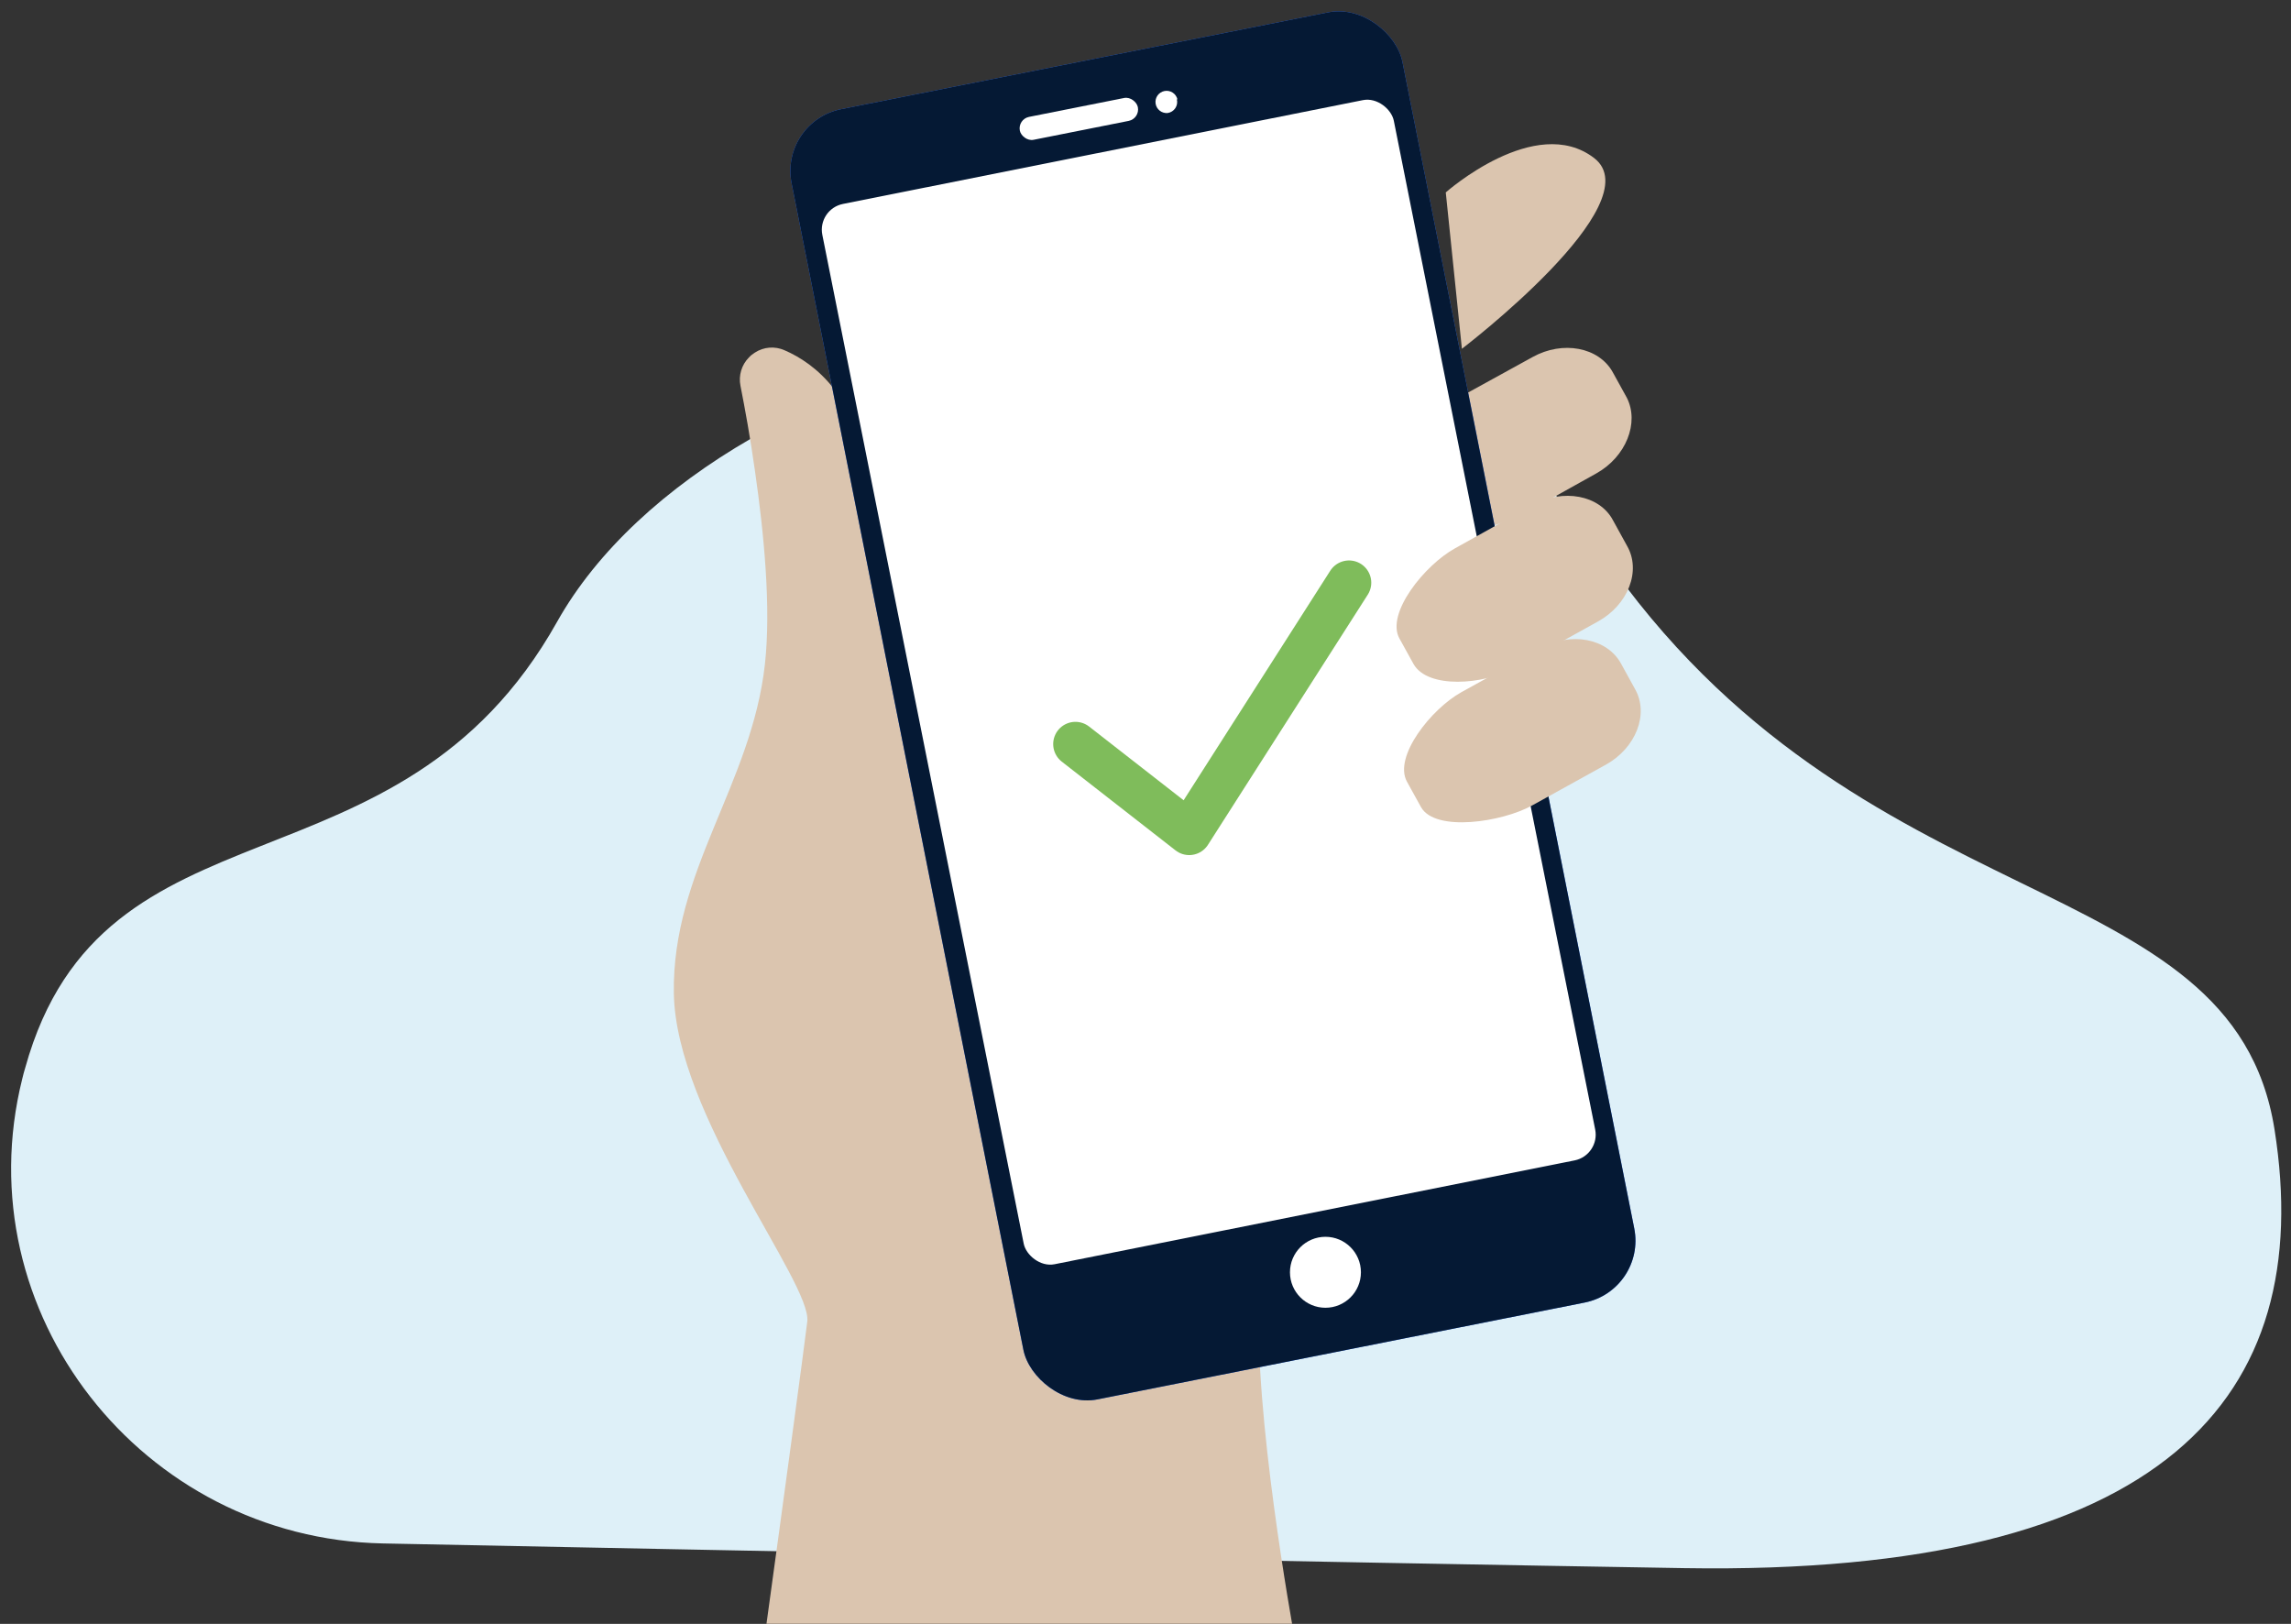 <?xml version="1.0" encoding="UTF-8"?>
<svg width="206px" height="146px" viewBox="0 0 206 146" version="1.1" xmlns="http://www.w3.org/2000/svg" xmlns:xlink="http://www.w3.org/1999/xlink">
    <rect x="0" y="0" width="206" height="146" fill="#333333" stroke="none"/>
    <title>Slice 1</title>
    <g id="Page-1" stroke="none" stroke-width="1" fill="none" fill-rule="evenodd">
        <g id="mailing_message" transform="translate(0.999, 0.005)">
            <path d="M33.431,138.765 C11.771,138.325 -4.239,117.995 1.001,96.995 C1.081,96.645 1.181,96.295 1.271,95.995 C8.271,70.785 34.771,81.435 49.091,55.905 C63.411,30.375 119.871,15.925 143.001,49.675 C166.131,83.425 199.721,77.545 203.521,101.555 C207.321,125.565 193.681,141.685 150.461,140.985 C119.451,140.475 63.001,139.355 33.431,138.765 Z" id="Path" fill="#DEF0F8" fill-rule="nonzero"></path>
            <path d="M138.001,82.585 L137.401,83.235 C135.971,84.785 132.091,88.995 127.821,93.835 L124.741,97.355 C123.191,99.135 121.681,100.925 120.261,102.655 L120.261,102.655 C119.821,103.165 119.421,103.655 119.011,104.155 C118.171,105.155 117.391,106.155 116.671,107.155 C114.501,109.985 112.981,112.265 112.671,113.425 C110.941,120.655 114.311,141.005 115.181,145.985 L67.921,145.985 C69.351,135.635 71.331,120.985 71.591,118.805 C71.981,115.305 59.761,100.275 59.591,89.295 C59.421,78.315 66.591,70.495 67.781,59.705 C68.341,54.625 67.701,48.005 66.891,42.375 C66.471,39.375 65.981,36.705 65.581,34.675 C65.397,33.754 65.682,32.803 66.341,32.135 C66.499,31.964 66.681,31.816 66.881,31.695 C67.675,31.179 68.675,31.1 69.541,31.485 C72.241,32.645 76.251,35.695 77.041,43.345 C77.041,43.345 79.591,57.345 83.261,59.635 C84.751,60.565 85.171,49.135 87.061,50.335 L91.721,53.335 L92.041,53.525 C92.701,53.955 93.351,54.375 94.041,54.805 L94.041,54.805 C94.281,54.955 94.521,55.125 94.781,55.275 L96.131,56.135 C96.223,56.196 96.32,56.249 96.421,56.295 L105.651,62.175 L105.651,62.175 C106.161,62.475 106.651,62.805 107.191,63.175 L108.391,63.925 C108.881,64.255 109.391,64.575 109.911,64.925 L109.911,64.925 L120.221,71.465 L121.741,72.465 L122.931,73.215 L124.431,74.215 L124.431,74.215 C130.651,78.145 135.431,81.215 137.221,82.335 C137.691,82.425 138.001,82.575 138.001,82.585 Z" id="Path" fill="#DBC5AF" fill-rule="nonzero"></path>
            <path d="M129.001,17.295 C129.001,17.295 137.061,10.145 142.341,14.205 C147.621,18.265 130.451,31.355 130.451,31.355 L129.001,17.295 Z" id="Path" fill="#DBC5AF" fill-rule="nonzero"></path>
            <path d="M142.511,42.575 L136.001,46.205 C133.291,47.705 127.241,48.645 126.001,46.395 L124.731,44.095 C123.491,41.845 127.101,37.445 129.811,35.945 L136.811,32.095 C139.521,30.595 142.761,31.205 144.011,33.455 L145.281,35.755 C146.421,37.995 145.221,41.075 142.511,42.575 Z" id="Path" fill="#DBC5AF" fill-rule="nonzero"></path>
            <rect id="Rectangle" fill="#407BFF" fill-rule="nonzero" transform="translate(108.063, 63.458) rotate(-11.24) translate(-108.063, -63.458) " x="80.063" y="4.323" width="56" height="118.27" rx="5.67"></rect>
            <rect id="Rectangle" fill="#051934" fill-rule="nonzero" transform="translate(108.063, 63.458) rotate(-11.24) translate(-108.063, -63.458) " x="80.063" y="4.323" width="56" height="118.27" rx="5.67"></rect>
            <circle id="Oval" fill="#FFFFFF" fill-rule="nonzero" cx="118.181" cy="114.385" r="3.19"></circle>
            <path d="M104.871,8.925 C104.745,8.405 104.232,8.076 103.707,8.178 C103.183,8.28 102.831,8.778 102.909,9.306 C102.988,9.835 103.469,10.209 104.001,10.155 L104.001,10.155 C104.279,10.112 104.526,9.955 104.682,9.721 C104.838,9.487 104.888,9.198 104.821,8.925 L104.871,8.925 Z" id="Path" fill="#FFFFFF" fill-rule="nonzero"></path>
            <rect id="Rectangle" fill="#FFFFFF" fill-rule="nonzero" transform="translate(96.008, 10.685) rotate(-11.24) translate(-96.008, -10.685) " x="90.598" y="9.635" width="10.82" height="2.1" rx="1.05"></rect>
            <rect id="Rectangle" fill="#FFFFFF" fill-rule="nonzero" transform="translate(107.689, 61.329) rotate(-11.29) translate(-107.689, -61.329) " x="81.489" y="12.724" width="52.4" height="97.21" rx="2.36"></rect>
            <path d="M142.681,55.875 L135.101,60.075 C132.391,61.575 127.371,61.945 126.101,59.695 L124.831,57.395 C123.591,55.145 127.111,50.795 129.831,49.295 L136.831,45.395 C139.541,43.895 142.831,44.505 144.031,46.765 L145.291,49.055 C146.601,51.305 145.401,54.375 142.681,55.875 Z" id="Path" fill="#DBC5AF" fill-rule="nonzero"></path>
            <path d="M143.381,68.755 L136.781,72.405 C134.071,73.915 128.071,74.825 126.781,72.575 L125.511,70.275 C124.271,68.025 127.701,63.725 130.411,62.225 L137.551,58.275 C140.261,56.775 143.501,57.385 144.751,59.645 L146.011,61.935 C147.301,64.185 146.101,67.255 143.381,68.755 Z" id="Path" fill="#DBC5AF" fill-rule="nonzero"></path>
            <polyline id="Path" stroke="#7FBC5B" stroke-width="4" stroke-linecap="round" stroke-linejoin="round" points="120.301 52.385 105.931 74.875 95.701 66.895"></polyline>
        </g>
    </g>
</svg>